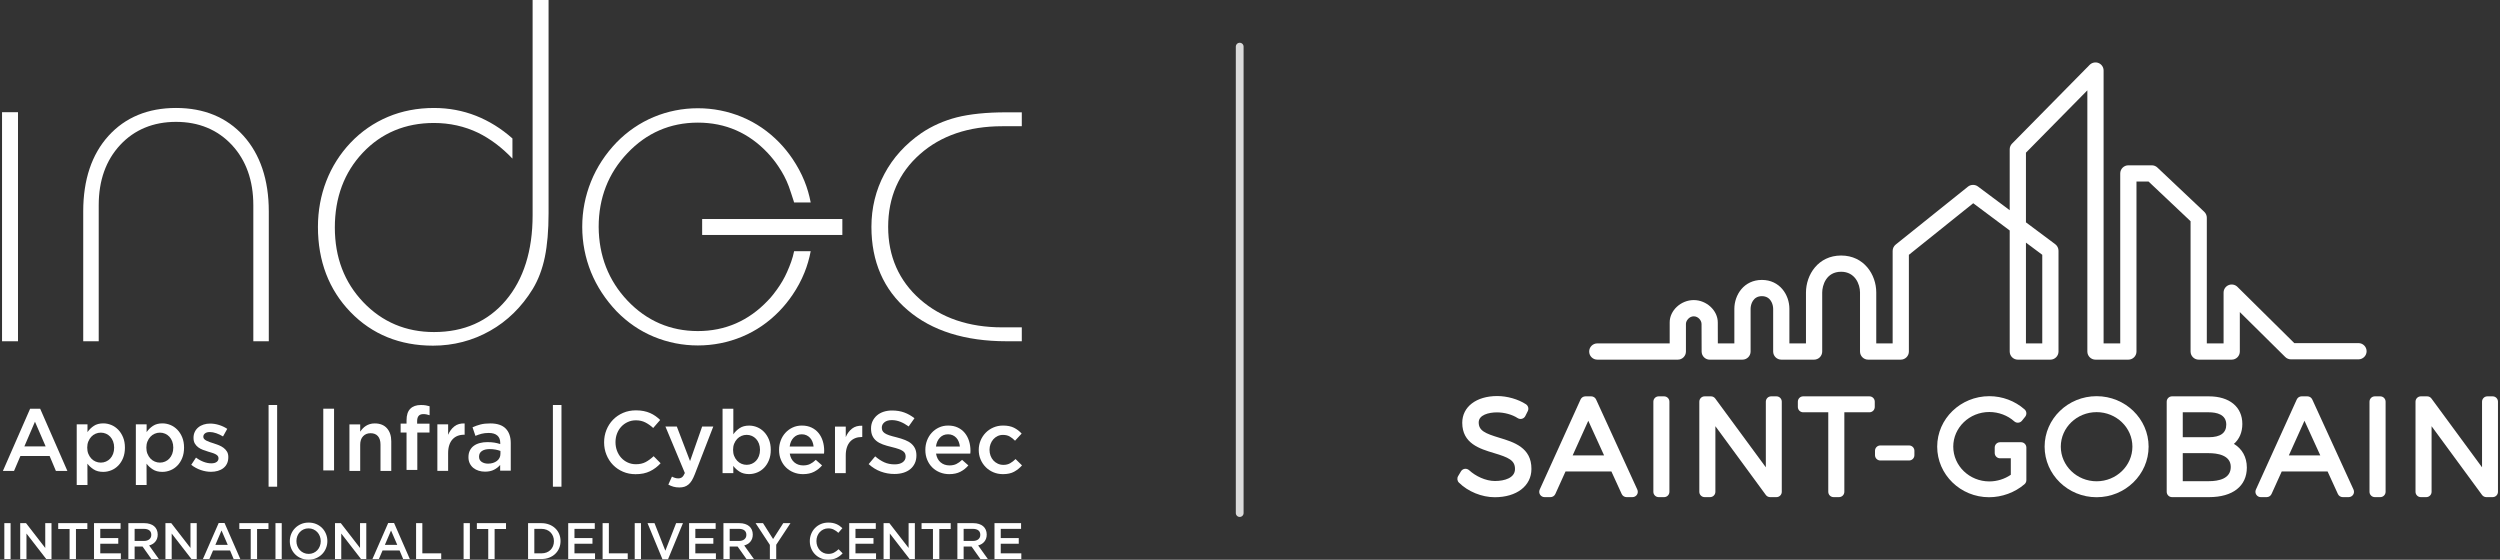 <svg width="201" height="45" viewBox="0 0 201 45" fill="none" xmlns="http://www.w3.org/2000/svg">
<rect x="0" y="0" width="201" height="45" fill="#333333" stroke="none"/>
<g clip-path="url(#clip0_403_27916)">
<path fill-rule="evenodd" clip-rule="evenodd" d="M80.932 27.437C77.598 27.437 74.918 26.596 72.981 24.937C71.044 23.291 70.062 21.03 70.062 18.241C70.062 16.708 70.415 15.276 71.107 13.982C71.799 12.675 72.805 11.582 74.075 10.702C74.931 10.125 75.9 9.697 76.931 9.433C77.975 9.17 79.309 9.031 80.906 9.031H82.152V10.149H80.579C77.874 10.149 75.648 10.903 73.962 12.398C72.264 13.893 71.408 15.866 71.408 18.241C71.408 20.615 72.276 22.575 73.975 24.07C75.673 25.565 77.9 26.319 80.579 26.319H82.152V27.437H80.932V27.437Z" fill="white"/>
<path d="M67.725 17.609H56.453V18.891H67.725V17.609Z" fill="white"/>
<path fill-rule="evenodd" clip-rule="evenodd" d="M63.846 16.279H65.18C65.067 15.688 64.903 15.111 64.677 14.558C64.425 13.929 64.098 13.339 63.721 12.774C63.406 12.309 63.054 11.869 62.651 11.454C61.783 10.563 60.777 9.872 59.657 9.407C58.538 8.942 57.342 8.703 56.109 8.703C54.877 8.703 53.682 8.942 52.562 9.407C51.455 9.872 50.436 10.562 49.568 11.454C48.675 12.384 47.983 13.44 47.517 14.595C47.051 15.751 46.812 16.97 46.812 18.226V18.251C46.812 19.508 47.052 20.727 47.517 21.882C47.983 23.026 48.674 24.081 49.568 25.023C50.435 25.915 51.442 26.606 52.562 27.071C53.681 27.536 54.877 27.774 56.109 27.774C57.342 27.774 58.537 27.536 59.657 27.071C60.777 26.606 61.783 25.915 62.651 25.023C63.054 24.609 63.406 24.169 63.721 23.704C64.098 23.151 64.425 22.548 64.677 21.92C64.903 21.367 65.067 20.789 65.18 20.199H63.846C63.733 20.777 63.519 21.329 63.28 21.869C63.066 22.36 62.789 22.825 62.475 23.264C62.374 23.402 62.274 23.528 62.173 23.666C62.035 23.842 61.897 24.006 61.733 24.169C60.198 25.789 58.311 26.618 56.109 26.618C53.908 26.618 51.996 25.802 50.448 24.169C48.926 22.561 48.146 20.563 48.133 18.239C48.133 15.915 48.913 13.917 50.448 12.309C51.983 10.688 53.883 9.859 56.109 9.859C58.336 9.859 60.211 10.688 61.733 12.309C62.035 12.635 62.312 12.974 62.563 13.351C62.915 13.867 63.205 14.407 63.419 14.985C63.557 15.362 63.67 15.739 63.796 16.116C63.809 16.178 63.834 16.228 63.846 16.279" fill="white"/>
<path fill-rule="evenodd" clip-rule="evenodd" d="M34.809 27.791C32.155 27.791 29.915 26.886 28.179 25.089C26.443 23.293 25.562 20.993 25.562 18.242C25.562 16.948 25.789 15.717 26.229 14.573C26.669 13.43 27.323 12.387 28.179 11.482C29.035 10.578 30.053 9.875 31.186 9.397C32.318 8.919 33.563 8.681 34.897 8.681C36.08 8.681 37.212 8.894 38.268 9.309C39.312 9.723 40.294 10.327 41.2 11.131V12.752C40.344 11.847 39.413 11.156 38.445 10.678C37.35 10.151 36.155 9.887 34.885 9.887C32.595 9.887 30.67 10.691 29.173 12.274C27.676 13.857 26.921 15.88 26.921 18.292C26.921 20.704 27.688 22.701 29.21 24.297C30.733 25.893 32.645 26.697 34.897 26.697C37.3 26.697 39.237 25.842 40.671 24.147C42.093 22.463 42.822 20.164 42.822 17.312V0H44.105V17.149C44.105 18.519 44.005 19.7 43.803 20.68C43.602 21.647 43.275 22.502 42.835 23.23C41.942 24.688 40.784 25.818 39.401 26.597C38.004 27.389 36.457 27.791 34.809 27.791Z" fill="white"/>
<path fill-rule="evenodd" clip-rule="evenodd" d="M20.367 27.437V16.494C20.367 14.522 19.788 12.889 18.643 11.657C17.498 10.426 15.976 9.798 14.152 9.798C12.328 9.798 10.805 10.426 9.661 11.657C8.516 12.889 7.937 14.509 7.937 16.494V27.437H6.691V16.997C6.691 14.459 7.371 12.411 8.729 10.916C10.076 9.434 11.899 8.68 14.151 8.68C16.403 8.68 18.227 9.434 19.573 10.916C20.92 12.411 21.611 14.459 21.611 16.997V27.437H20.366H20.367Z" fill="white"/>
<path d="M1.447 9.02H0.164V27.438H1.447V9.02Z" fill="white"/>
<path d="M21.594 39.131V32.562H22.282V39.131H21.594Z" fill="white"/>
<path d="M44.453 39.131V32.562H45.142V39.131H44.453Z" fill="white"/>
<path d="M52.712 37.611C52.573 37.717 52.422 37.809 52.261 37.887C52.1 37.965 51.924 38.024 51.733 38.065C51.541 38.105 51.329 38.125 51.097 38.125C50.733 38.125 50.397 38.059 50.089 37.926C49.781 37.794 49.515 37.613 49.291 37.384C49.066 37.155 48.89 36.884 48.762 36.572C48.634 36.26 48.57 35.925 48.57 35.566C48.57 35.206 48.633 34.878 48.758 34.566C48.884 34.254 49.06 33.981 49.287 33.747C49.515 33.513 49.784 33.329 50.097 33.194C50.409 33.059 50.754 32.992 51.133 32.992C51.36 32.992 51.567 33.011 51.754 33.049C51.941 33.087 52.113 33.14 52.269 33.209C52.425 33.277 52.569 33.359 52.702 33.453C52.834 33.547 52.96 33.652 53.078 33.765L52.517 34.41C52.319 34.226 52.108 34.077 51.886 33.964C51.663 33.85 51.41 33.793 51.126 33.793C50.89 33.793 50.671 33.839 50.47 33.932C50.268 34.024 50.094 34.149 49.948 34.308C49.801 34.466 49.688 34.651 49.607 34.864C49.527 35.077 49.486 35.306 49.486 35.552C49.486 35.798 49.527 36.028 49.607 36.243C49.688 36.458 49.801 36.646 49.948 36.807C50.094 36.967 50.268 37.094 50.47 37.186C50.671 37.278 50.89 37.324 51.126 37.324C51.429 37.324 51.689 37.266 51.907 37.151C52.125 37.035 52.34 36.878 52.553 36.679L53.114 37.246C52.986 37.383 52.853 37.505 52.713 37.611L52.712 37.611Z" fill="white"/>
<path d="M55.857 38.143C55.781 38.336 55.703 38.499 55.623 38.632C55.542 38.764 55.452 38.871 55.353 38.954C55.254 39.037 55.145 39.097 55.026 39.135C54.908 39.173 54.773 39.192 54.621 39.192C54.441 39.192 54.282 39.172 54.142 39.131C54.003 39.091 53.867 39.035 53.734 38.963L54.025 38.32C54.106 38.363 54.187 38.397 54.27 38.422C54.353 38.448 54.439 38.462 54.529 38.462C54.652 38.462 54.754 38.431 54.834 38.37C54.915 38.308 54.99 38.195 55.062 38.03L53.5 34.293H54.416L55.48 37.072L56.453 34.293H57.348L55.857 38.143Z" fill="white"/>
<path d="M61.824 36.996C61.727 37.237 61.597 37.442 61.434 37.61C61.271 37.778 61.084 37.904 60.873 37.989C60.662 38.074 60.446 38.117 60.223 38.117C59.916 38.117 59.66 38.05 59.456 37.918C59.253 37.786 59.085 37.632 58.953 37.457L58.96 38.039H58.094V32.863H58.96V34.919C59.096 34.721 59.267 34.554 59.47 34.42C59.673 34.285 59.925 34.218 60.227 34.218C60.449 34.218 60.664 34.26 60.872 34.345C61.079 34.43 61.265 34.557 61.428 34.724C61.59 34.892 61.722 35.097 61.821 35.338C61.92 35.579 61.97 35.855 61.97 36.167C61.97 36.479 61.921 36.756 61.824 36.996ZM61.019 35.667C60.962 35.518 60.885 35.392 60.788 35.288C60.691 35.184 60.577 35.104 60.447 35.047C60.317 34.99 60.178 34.962 60.032 34.962C59.885 34.962 59.745 34.99 59.613 35.047C59.48 35.104 59.364 35.185 59.265 35.292C59.166 35.398 59.087 35.524 59.027 35.671C58.968 35.817 58.939 35.983 58.939 36.167C58.939 36.351 58.968 36.517 59.027 36.663C59.087 36.81 59.166 36.936 59.265 37.042C59.365 37.149 59.481 37.23 59.613 37.287C59.745 37.344 59.885 37.372 60.032 37.372C60.178 37.372 60.317 37.344 60.447 37.287C60.578 37.23 60.691 37.15 60.788 37.046C60.885 36.942 60.962 36.816 61.019 36.667C61.075 36.518 61.104 36.351 61.104 36.167C61.104 35.983 61.075 35.816 61.019 35.667Z" fill="white"/>
<path d="M63.865 37.175C64.059 37.338 64.296 37.419 64.575 37.419C64.788 37.419 64.973 37.382 65.129 37.306C65.285 37.23 65.439 37.119 65.59 36.973L66.094 37.419C65.914 37.632 65.7 37.802 65.452 37.93C65.204 38.057 64.906 38.121 64.561 38.121C64.291 38.121 64.039 38.074 63.805 37.979C63.57 37.885 63.367 37.752 63.194 37.582C63.021 37.412 62.885 37.208 62.786 36.969C62.686 36.731 62.637 36.465 62.637 36.172C62.637 35.903 62.681 35.65 62.772 35.413C62.861 35.177 62.988 34.97 63.151 34.793C63.314 34.615 63.507 34.475 63.73 34.371C63.952 34.267 64.198 34.215 64.468 34.215C64.766 34.215 65.028 34.269 65.252 34.378C65.477 34.486 65.664 34.633 65.813 34.817C65.963 35.002 66.075 35.217 66.151 35.462C66.226 35.708 66.264 35.966 66.264 36.235C66.264 36.273 66.263 36.311 66.26 36.349C66.258 36.386 66.254 36.427 66.25 36.469H63.496C63.548 36.777 63.671 37.011 63.865 37.175H63.865ZM65.413 35.902C65.399 35.765 65.368 35.636 65.321 35.516C65.273 35.395 65.209 35.291 65.129 35.204C65.049 35.117 64.953 35.047 64.841 34.995C64.73 34.943 64.603 34.917 64.462 34.917C64.197 34.917 63.978 35.008 63.805 35.19C63.632 35.371 63.527 35.609 63.489 35.902H65.413H65.413Z" fill="white"/>
<path d="M67.999 38.042H67.133V34.299H67.999V35.143C68.117 34.859 68.285 34.632 68.502 34.462C68.72 34.292 68.995 34.214 69.326 34.228V35.136H69.276C69.087 35.136 68.914 35.166 68.758 35.228C68.602 35.29 68.467 35.382 68.353 35.505C68.24 35.628 68.152 35.782 68.091 35.969C68.029 36.156 67.998 36.372 67.998 36.618V38.043L67.999 38.042Z" fill="white"/>
<path d="M70.947 34.627C70.98 34.698 71.041 34.764 71.129 34.826C71.216 34.887 71.337 34.944 71.492 34.996C71.646 35.048 71.842 35.102 72.079 35.159C72.34 35.225 72.571 35.298 72.773 35.379C72.975 35.459 73.141 35.557 73.275 35.673C73.407 35.789 73.508 35.924 73.577 36.078C73.646 36.231 73.68 36.412 73.68 36.62C73.68 36.856 73.637 37.066 73.55 37.25C73.463 37.435 73.342 37.591 73.188 37.718C73.032 37.846 72.846 37.943 72.629 38.009C72.412 38.075 72.173 38.108 71.913 38.108C71.53 38.108 71.163 38.043 70.813 37.913C70.462 37.783 70.138 37.584 69.84 37.314L70.365 36.69C70.606 36.898 70.85 37.058 71.096 37.169C71.342 37.28 71.621 37.335 71.934 37.335C72.203 37.335 72.417 37.279 72.576 37.165C72.735 37.052 72.814 36.898 72.814 36.704C72.814 36.614 72.798 36.534 72.767 36.463C72.737 36.393 72.68 36.327 72.597 36.268C72.513 36.209 72.4 36.154 72.255 36.102C72.11 36.05 71.922 35.995 71.689 35.939C71.423 35.877 71.187 35.809 70.981 35.733C70.775 35.658 70.601 35.563 70.462 35.45C70.322 35.336 70.215 35.199 70.141 35.038C70.067 34.878 70.031 34.682 70.031 34.45C70.031 34.233 70.073 34.035 70.157 33.858C70.242 33.681 70.358 33.528 70.506 33.401C70.654 33.273 70.832 33.175 71.039 33.106C71.247 33.038 71.474 33.004 71.72 33.004C72.085 33.004 72.412 33.057 72.703 33.164C72.994 33.27 73.268 33.425 73.523 33.628L73.055 34.287C72.828 34.122 72.603 33.995 72.38 33.908C72.158 33.821 71.933 33.777 71.706 33.777C71.45 33.777 71.251 33.835 71.11 33.95C70.968 34.066 70.897 34.207 70.897 34.372C70.897 34.471 70.913 34.556 70.947 34.627L70.947 34.627Z" fill="white"/>
<path d="M75.627 37.175C75.821 37.338 76.058 37.419 76.337 37.419C76.55 37.419 76.734 37.382 76.89 37.306C77.047 37.23 77.2 37.119 77.352 36.973L77.856 37.419C77.676 37.632 77.462 37.802 77.213 37.93C76.965 38.057 76.668 38.121 76.323 38.121C76.053 38.121 75.801 38.074 75.566 37.979C75.332 37.885 75.129 37.752 74.956 37.582C74.783 37.412 74.647 37.208 74.548 36.969C74.448 36.731 74.398 36.465 74.398 36.172C74.398 35.903 74.443 35.65 74.533 35.413C74.623 35.177 74.75 34.97 74.913 34.793C75.076 34.615 75.269 34.475 75.492 34.371C75.714 34.267 75.96 34.215 76.23 34.215C76.528 34.215 76.789 34.269 77.014 34.378C77.239 34.486 77.426 34.633 77.575 34.817C77.724 35.002 77.837 35.217 77.912 35.462C77.988 35.708 78.026 35.966 78.026 36.235C78.026 36.273 78.025 36.311 78.022 36.349C78.02 36.386 78.016 36.427 78.011 36.469H75.257C75.309 36.777 75.432 37.011 75.626 37.175H75.627ZM77.175 35.902C77.161 35.765 77.13 35.636 77.082 35.516C77.035 35.395 76.971 35.291 76.891 35.204C76.81 35.117 76.715 35.047 76.603 34.995C76.492 34.943 76.365 34.917 76.224 34.917C75.958 34.917 75.739 35.008 75.567 35.19C75.394 35.371 75.289 35.609 75.251 35.902H77.174H77.175Z" fill="white"/>
<path d="M81.538 37.926C81.301 38.056 81.001 38.121 80.636 38.121C80.357 38.121 80.099 38.07 79.863 37.969C79.626 37.867 79.42 37.728 79.246 37.551C79.072 37.373 78.936 37.168 78.838 36.934C78.74 36.7 78.691 36.448 78.691 36.179C78.691 35.909 78.74 35.657 78.838 35.42C78.936 35.184 79.072 34.976 79.246 34.796C79.42 34.617 79.627 34.475 79.866 34.371C80.105 34.267 80.364 34.215 80.643 34.215C80.999 34.215 81.293 34.274 81.527 34.392C81.762 34.51 81.966 34.666 82.141 34.86L81.609 35.434C81.476 35.297 81.335 35.185 81.186 35.097C81.037 35.01 80.854 34.966 80.636 34.966C80.48 34.966 80.336 34.998 80.203 35.062C80.07 35.125 79.957 35.212 79.862 35.321C79.768 35.429 79.693 35.556 79.639 35.7C79.584 35.844 79.557 35.999 79.557 36.164C79.557 36.329 79.584 36.493 79.639 36.639C79.693 36.785 79.77 36.913 79.869 37.022C79.969 37.13 80.087 37.217 80.224 37.28C80.362 37.344 80.513 37.376 80.679 37.376C80.882 37.376 81.061 37.332 81.215 37.245C81.368 37.157 81.514 37.045 81.651 36.908L82.169 37.418C81.985 37.626 81.774 37.795 81.538 37.925L81.538 37.926Z" fill="white"/>
<path d="M26.858 32.859V37.822H25.992V32.859H26.858Z" fill="white"/>
<path d="M28.96 37.864H28.094V34.121H28.96V34.708C29.021 34.617 29.088 34.533 29.161 34.454C29.235 34.375 29.32 34.305 29.416 34.243C29.513 34.181 29.619 34.132 29.735 34.097C29.85 34.061 29.981 34.043 30.128 34.043C30.552 34.043 30.88 34.173 31.111 34.433C31.342 34.693 31.458 35.043 31.458 35.482V37.864H30.592V35.742C30.592 35.45 30.523 35.225 30.385 35.067C30.246 34.909 30.05 34.83 29.797 34.83C29.544 34.83 29.347 34.911 29.192 35.074C29.037 35.237 28.96 35.465 28.96 35.757V37.865V37.864Z" fill="white"/>
<path d="M34.532 34.065V34.774H33.552V37.78H32.686V34.774H32.211V34.058H32.686V33.789C32.686 33.373 32.787 33.064 32.987 32.864C33.187 32.663 33.473 32.562 33.843 32.562C33.995 32.562 34.125 32.572 34.234 32.591C34.343 32.61 34.444 32.633 34.539 32.662V33.385C34.454 33.357 34.372 33.334 34.294 33.318C34.216 33.301 34.13 33.293 34.035 33.293C33.703 33.293 33.538 33.482 33.538 33.86V34.065H34.532H34.532Z" fill="white"/>
<path d="M36.03 37.859H35.164V34.115H36.03V34.959C36.148 34.675 36.316 34.449 36.534 34.279C36.752 34.108 37.026 34.03 37.357 34.045V34.952H37.308C37.118 34.952 36.946 34.983 36.789 35.044C36.633 35.106 36.498 35.198 36.385 35.321C36.271 35.444 36.183 35.599 36.122 35.785C36.06 35.972 36.029 36.188 36.029 36.434V37.859L36.03 37.859Z" fill="white"/>
<path d="M40.213 37.843V37.383C40.085 37.534 39.922 37.662 39.723 37.765C39.524 37.869 39.283 37.921 38.999 37.921C38.819 37.921 38.649 37.897 38.488 37.847C38.327 37.797 38.186 37.724 38.065 37.627C37.944 37.531 37.847 37.41 37.774 37.266C37.701 37.122 37.664 36.955 37.664 36.766V36.752C37.664 36.548 37.702 36.371 37.778 36.22C37.853 36.069 37.958 35.943 38.093 35.844C38.228 35.745 38.389 35.67 38.576 35.621C38.763 35.571 38.965 35.546 39.183 35.546C39.401 35.546 39.603 35.561 39.762 35.589C39.921 35.617 40.073 35.655 40.22 35.702V35.61C40.22 35.35 40.141 35.151 39.982 35.014C39.823 34.877 39.595 34.809 39.297 34.809C39.084 34.809 38.894 34.83 38.729 34.872C38.563 34.915 38.395 34.972 38.225 35.043L37.991 34.355C38.199 34.261 38.412 34.185 38.63 34.128C38.848 34.071 39.11 34.043 39.418 34.043C39.976 34.043 40.39 34.181 40.66 34.458C40.929 34.734 41.065 35.123 41.065 35.624V37.843H40.213ZM40.234 36.255C40.125 36.213 39.996 36.178 39.847 36.149C39.698 36.121 39.541 36.106 39.375 36.106C39.106 36.106 38.895 36.159 38.744 36.263C38.592 36.366 38.516 36.515 38.516 36.709V36.723C38.516 36.903 38.586 37.04 38.726 37.135C38.866 37.229 39.037 37.277 39.24 37.277C39.382 37.277 39.514 37.258 39.635 37.22C39.755 37.182 39.861 37.129 39.951 37.06C40.041 36.992 40.111 36.909 40.16 36.812C40.21 36.715 40.235 36.608 40.235 36.489V36.255H40.234Z" fill="white"/>
<path d="M5.416 37.861H4.493L3.99 36.663H1.64L1.129 37.861H0.234L2.421 32.863H3.23L5.417 37.861H5.416ZM2.811 33.905L1.959 35.891H3.67L2.811 33.905Z" fill="white"/>
<path d="M9.899 36.819C9.802 37.06 9.671 37.264 9.508 37.432C9.345 37.6 9.158 37.726 8.947 37.811C8.736 37.896 8.52 37.939 8.298 37.939C7.99 37.939 7.734 37.873 7.531 37.74C7.327 37.608 7.159 37.454 7.027 37.279L7.034 38.995H6.168V34.117H7.034V34.741C7.171 34.542 7.341 34.376 7.544 34.241C7.747 34.106 8 34.039 8.302 34.039C8.524 34.039 8.738 34.082 8.946 34.167C9.154 34.252 9.339 34.379 9.502 34.546C9.665 34.714 9.796 34.918 9.895 35.159C9.994 35.4 10.044 35.677 10.044 35.989C10.044 36.3 9.996 36.577 9.899 36.818V36.819ZM9.093 35.489C9.036 35.34 8.959 35.214 8.862 35.11C8.765 35.006 8.651 34.926 8.521 34.869C8.391 34.813 8.253 34.784 8.106 34.784C7.959 34.784 7.82 34.813 7.687 34.869C7.555 34.926 7.439 35.008 7.34 35.114C7.24 35.22 7.161 35.347 7.102 35.493C7.042 35.64 7.013 35.805 7.013 35.989C7.013 36.174 7.042 36.339 7.102 36.486C7.161 36.632 7.24 36.758 7.34 36.865C7.439 36.971 7.555 37.053 7.687 37.109C7.82 37.166 7.959 37.194 8.106 37.194C8.253 37.194 8.391 37.166 8.521 37.109C8.652 37.053 8.765 36.972 8.862 36.868C8.959 36.765 9.036 36.638 9.093 36.489C9.149 36.34 9.178 36.174 9.178 35.989C9.178 35.805 9.149 35.638 9.093 35.489Z" fill="white"/>
<path d="M14.652 36.819C14.556 37.06 14.425 37.264 14.262 37.432C14.099 37.6 13.912 37.726 13.701 37.811C13.49 37.896 13.274 37.939 13.051 37.939C12.744 37.939 12.488 37.873 12.285 37.74C12.081 37.608 11.913 37.454 11.781 37.279L11.788 38.995H10.922V34.117H11.788V34.741C11.925 34.542 12.095 34.376 12.298 34.241C12.501 34.106 12.754 34.039 13.056 34.039C13.277 34.039 13.492 34.082 13.7 34.167C13.908 34.252 14.093 34.379 14.256 34.546C14.419 34.714 14.55 34.918 14.649 35.159C14.748 35.4 14.798 35.677 14.798 35.989C14.798 36.3 14.749 36.577 14.652 36.818V36.819ZM13.847 35.489C13.79 35.34 13.713 35.214 13.616 35.11C13.519 35.006 13.405 34.926 13.275 34.869C13.145 34.813 13.007 34.784 12.86 34.784C12.713 34.784 12.573 34.813 12.441 34.869C12.308 34.926 12.193 35.008 12.094 35.114C11.994 35.22 11.915 35.347 11.856 35.493C11.796 35.64 11.767 35.805 11.767 35.989C11.767 36.174 11.796 36.339 11.856 36.486C11.915 36.632 11.994 36.758 12.094 36.865C12.193 36.971 12.309 37.053 12.441 37.109C12.573 37.166 12.713 37.194 12.86 37.194C13.007 37.194 13.145 37.166 13.275 37.109C13.406 37.053 13.519 36.972 13.616 36.868C13.713 36.765 13.79 36.638 13.847 36.489C13.903 36.34 13.932 36.174 13.932 35.989C13.932 35.805 13.903 35.638 13.847 35.489Z" fill="white"/>
<path d="M18.25 37.273C18.179 37.42 18.081 37.542 17.955 37.639C17.83 37.736 17.682 37.809 17.512 37.859C17.341 37.908 17.159 37.933 16.965 37.933C16.695 37.933 16.422 37.886 16.145 37.791C15.868 37.697 15.611 37.557 15.375 37.373L15.758 36.791C15.962 36.943 16.169 37.057 16.379 37.135C16.59 37.213 16.792 37.252 16.986 37.252C17.18 37.252 17.314 37.216 17.416 37.142C17.518 37.069 17.568 36.971 17.568 36.848V36.834C17.568 36.763 17.546 36.701 17.501 36.649C17.456 36.597 17.394 36.551 17.316 36.511C17.238 36.471 17.148 36.435 17.047 36.405C16.945 36.374 16.84 36.342 16.731 36.309C16.593 36.266 16.455 36.219 16.315 36.167C16.175 36.115 16.05 36.048 15.939 35.966C15.828 35.883 15.737 35.781 15.665 35.661C15.594 35.54 15.559 35.39 15.559 35.21V35.196C15.559 35.021 15.593 34.863 15.662 34.721C15.73 34.579 15.825 34.459 15.946 34.36C16.067 34.26 16.208 34.185 16.372 34.133C16.535 34.081 16.709 34.055 16.893 34.055C17.13 34.055 17.369 34.092 17.611 34.168C17.852 34.243 18.072 34.348 18.271 34.48L17.93 35.09C17.75 34.981 17.568 34.895 17.383 34.831C17.199 34.768 17.028 34.736 16.872 34.736C16.706 34.736 16.577 34.771 16.485 34.842C16.393 34.913 16.347 35.003 16.347 35.111V35.126C16.347 35.191 16.371 35.249 16.418 35.299C16.465 35.349 16.528 35.393 16.606 35.434C16.684 35.474 16.774 35.512 16.876 35.547C16.978 35.582 17.083 35.617 17.192 35.65C17.329 35.692 17.466 35.742 17.604 35.798C17.741 35.855 17.865 35.925 17.976 36.008C18.087 36.091 18.178 36.191 18.25 36.309C18.321 36.427 18.356 36.571 18.356 36.742V36.756C18.356 36.954 18.321 37.127 18.25 37.273L18.25 37.273Z" fill="white"/>
<path d="M0.851 42.062V44.946H0.348V42.062H0.851H0.851Z" fill="white"/>
<path d="M3.638 42.062H4.141V44.946H3.717L2.128 42.895V44.946H1.625V42.062H2.094L3.638 44.056V42.062H3.638Z" fill="white"/>
<path d="M6.107 44.946H5.595V42.532H4.68V42.062H7.023V42.532H6.107V44.946Z" fill="white"/>
<path d="M9.695 42.52H8.062V43.261H9.509V43.718H8.062V44.489H9.716V44.946H7.559V42.062H9.695V42.52H9.695Z" fill="white"/>
<path d="M12.172 44.946L11.461 43.941H10.824V44.946H10.32V42.062H11.607C11.772 42.062 11.921 42.084 12.055 42.127C12.188 42.169 12.301 42.23 12.393 42.308C12.485 42.386 12.556 42.482 12.605 42.596C12.655 42.711 12.68 42.837 12.68 42.977C12.68 43.098 12.662 43.206 12.628 43.301C12.594 43.395 12.546 43.479 12.486 43.552C12.426 43.624 12.353 43.687 12.27 43.737C12.186 43.788 12.093 43.827 11.991 43.855L12.771 44.947H12.173L12.172 44.946ZM12.007 42.642C11.902 42.561 11.755 42.52 11.564 42.52H10.824V43.492H11.568C11.75 43.492 11.895 43.449 12.003 43.36C12.11 43.272 12.164 43.153 12.164 43.004C12.164 42.844 12.112 42.724 12.007 42.642V42.642Z" fill="white"/>
<path d="M15.314 42.062H15.817V44.946H15.393L13.804 42.895V44.946H13.301V42.062H13.77L15.314 44.056V42.062H15.314Z" fill="white"/>
<path d="M19.324 44.951H18.788L18.495 44.255H17.13L16.832 44.951H16.312L17.583 42.047H18.053L19.323 44.951H19.324ZM17.81 42.653L17.316 43.806H18.31L17.811 42.653H17.81Z" fill="white"/>
<path d="M20.669 44.946H20.158V42.532H19.242V42.062H21.585V42.532H20.669V44.946Z" fill="white"/>
<path d="M22.651 42.062V44.946H22.148V42.062H22.651Z" fill="white"/>
<path d="M26.208 44.079C26.134 44.261 26.029 44.419 25.895 44.555C25.76 44.691 25.601 44.799 25.416 44.878C25.232 44.958 25.029 44.998 24.806 44.998C24.583 44.998 24.38 44.959 24.196 44.88C24.012 44.802 23.854 44.696 23.722 44.561C23.59 44.426 23.486 44.268 23.412 44.087C23.338 43.906 23.301 43.714 23.301 43.511C23.301 43.308 23.338 43.115 23.412 42.934C23.486 42.753 23.591 42.594 23.726 42.459C23.86 42.323 24.02 42.215 24.204 42.135C24.388 42.055 24.592 42.016 24.814 42.016C25.037 42.016 25.241 42.055 25.425 42.133C25.609 42.211 25.767 42.318 25.899 42.452C26.031 42.587 26.134 42.745 26.208 42.926C26.283 43.107 26.32 43.299 26.32 43.502C26.32 43.706 26.283 43.898 26.208 44.079ZM25.715 43.113C25.668 42.988 25.6 42.879 25.513 42.786C25.427 42.692 25.323 42.618 25.202 42.563C25.081 42.508 24.949 42.481 24.806 42.481C24.663 42.481 24.532 42.507 24.412 42.561C24.292 42.615 24.19 42.688 24.105 42.779C24.02 42.871 23.953 42.98 23.904 43.105C23.856 43.23 23.832 43.362 23.832 43.502C23.832 43.643 23.856 43.775 23.904 43.9C23.953 44.025 24.02 44.135 24.107 44.228C24.193 44.321 24.297 44.395 24.418 44.45C24.539 44.505 24.671 44.533 24.814 44.533C24.957 44.533 25.088 44.506 25.208 44.452C25.328 44.398 25.43 44.326 25.515 44.234C25.601 44.142 25.668 44.034 25.715 43.908C25.764 43.784 25.788 43.651 25.788 43.511C25.788 43.371 25.764 43.239 25.715 43.114V43.113Z" fill="white"/>
<path d="M28.947 42.062H29.45V44.946H29.026L27.437 42.895V44.946H26.934V42.062H27.403L28.946 44.056V42.062H28.947Z" fill="white"/>
<path d="M32.953 44.951H32.417L32.124 44.255H30.758L30.461 44.951H29.941L31.212 42.047H31.682L32.952 44.951H32.953ZM31.439 42.653L30.945 43.806H31.939L31.44 42.653H31.439Z" fill="white"/>
<path d="M33.453 42.062H33.956V44.489H35.474V44.946H33.453V42.062Z" fill="white"/>
<path d="M37.776 42.062V44.946H37.273V42.062H37.776Z" fill="white"/>
<path d="M39.767 44.946H39.255V42.532H38.34V42.062H40.683V42.532H39.767V44.946Z" fill="white"/>
<path d="M44.957 44.071C44.883 44.248 44.777 44.401 44.641 44.53C44.505 44.659 44.343 44.761 44.155 44.835C43.967 44.909 43.759 44.946 43.534 44.946H42.457V42.062H43.534C43.759 42.062 43.966 42.099 44.155 42.172C44.343 42.244 44.505 42.345 44.641 42.475C44.777 42.604 44.883 42.756 44.957 42.932C45.031 43.107 45.068 43.297 45.068 43.5C45.068 43.703 45.031 43.893 44.957 44.071ZM44.464 43.114C44.416 42.994 44.348 42.889 44.261 42.801C44.174 42.713 44.069 42.644 43.945 42.594C43.821 42.545 43.682 42.52 43.531 42.52H42.96V44.489H43.531C43.683 44.489 43.821 44.465 43.945 44.417C44.069 44.368 44.174 44.301 44.261 44.214C44.348 44.127 44.416 44.023 44.464 43.904C44.512 43.784 44.536 43.652 44.536 43.509C44.536 43.366 44.512 43.234 44.464 43.114V43.114Z" fill="white"/>
<path d="M47.82 42.52H46.187V43.261H47.634V43.718H46.187V44.489H47.841V44.946H45.684V42.062H47.82V42.52Z" fill="white"/>
<path d="M48.45 42.062H48.953V44.489H50.47V44.946H48.449V42.062H48.45Z" fill="white"/>
<path d="M51.535 42.062V44.946H51.031V42.062H51.535Z" fill="white"/>
<path d="M54.36 42.062H54.909L53.708 44.967H53.263L52.062 42.062H52.623L53.494 44.279L54.36 42.062Z" fill="white"/>
<path d="M57.539 42.52H55.905V43.261H57.353V43.718H55.905V44.489H57.559V44.946H55.402V42.062H57.539V42.52Z" fill="white"/>
<path d="M60.016 44.946L59.304 43.941H58.667V44.946H58.164V42.062H59.451C59.615 42.062 59.765 42.084 59.898 42.127C60.031 42.169 60.144 42.23 60.236 42.308C60.328 42.386 60.399 42.482 60.449 42.596C60.498 42.711 60.523 42.837 60.523 42.977C60.523 43.098 60.506 43.206 60.472 43.301C60.437 43.395 60.39 43.479 60.33 43.552C60.269 43.624 60.197 43.687 60.113 43.737C60.029 43.788 59.937 43.827 59.835 43.855L60.615 44.947H60.017L60.016 44.946ZM59.85 42.642C59.745 42.561 59.598 42.52 59.408 42.52H58.667V43.492H59.412C59.594 43.492 59.738 43.449 59.846 43.36C59.954 43.272 60.008 43.153 60.008 43.004C60.008 42.844 59.955 42.724 59.85 42.642V42.642Z" fill="white"/>
<path d="M62.408 44.946H61.897V43.809L60.75 42.062H61.348L62.156 43.339L62.973 42.062H63.554L62.408 43.797V44.946H62.408Z" fill="white"/>
<path d="M67.516 44.699C67.435 44.761 67.347 44.815 67.254 44.86C67.16 44.905 67.058 44.939 66.947 44.963C66.835 44.986 66.712 44.998 66.578 44.998C66.366 44.998 66.171 44.959 65.992 44.882C65.813 44.806 65.659 44.7 65.528 44.567C65.397 44.434 65.295 44.277 65.221 44.096C65.146 43.915 65.109 43.719 65.109 43.511C65.109 43.302 65.146 43.111 65.219 42.93C65.291 42.749 65.394 42.59 65.526 42.454C65.658 42.319 65.815 42.211 65.996 42.133C66.178 42.055 66.378 42.016 66.598 42.016C66.73 42.016 66.851 42.027 66.959 42.048C67.068 42.071 67.167 42.101 67.258 42.141C67.349 42.181 67.433 42.228 67.51 42.283C67.587 42.338 67.66 42.398 67.728 42.465L67.403 42.839C67.287 42.732 67.165 42.646 67.035 42.58C66.906 42.514 66.759 42.481 66.594 42.481C66.457 42.481 66.329 42.508 66.213 42.562C66.096 42.615 65.995 42.688 65.909 42.78C65.824 42.872 65.758 42.98 65.711 43.103C65.665 43.227 65.641 43.36 65.641 43.503C65.641 43.646 65.665 43.78 65.711 43.905C65.758 44.029 65.824 44.139 65.909 44.232C65.995 44.326 66.096 44.399 66.213 44.453C66.329 44.506 66.457 44.533 66.594 44.533C66.77 44.533 66.921 44.499 67.048 44.432C67.174 44.365 67.299 44.274 67.423 44.158L67.749 44.488C67.674 44.568 67.597 44.638 67.516 44.7V44.699Z" fill="white"/>
<path d="M70.414 42.52H68.78V43.261H70.228V43.718H68.78V44.489H70.434V44.946H68.277V42.062H70.414V42.52Z" fill="white"/>
<path d="M73.052 42.062H73.555V44.946H73.131L71.542 42.895V44.946H71.039V42.062H71.508L73.052 44.056V42.062Z" fill="white"/>
<path d="M75.521 44.946H75.009V42.532H74.094V42.062H76.437V42.532H75.521V44.946Z" fill="white"/>
<path d="M78.824 44.946L78.113 43.941H77.476V44.946H76.973V42.062H78.259C78.424 42.062 78.573 42.084 78.707 42.127C78.84 42.169 78.953 42.23 79.045 42.308C79.137 42.386 79.208 42.482 79.257 42.596C79.307 42.711 79.332 42.837 79.332 42.977C79.332 43.098 79.315 43.206 79.281 43.301C79.246 43.395 79.199 43.479 79.138 43.552C79.078 43.624 79.006 43.687 78.922 43.737C78.838 43.788 78.745 43.827 78.644 43.855L79.423 44.947H78.825L78.824 44.946ZM78.659 42.642C78.554 42.561 78.406 42.52 78.216 42.52H77.476V43.492H78.22C78.402 43.492 78.547 43.449 78.655 43.36C78.762 43.272 78.816 43.153 78.816 43.004C78.816 42.844 78.764 42.724 78.659 42.642V42.642Z" fill="white"/>
<path d="M82.094 42.52H80.46V43.261H81.908V43.718H80.46V44.489H82.114V44.946H79.957V42.062H82.094V42.52Z" fill="white"/>
</g>
<path d="M99.672 3.75L99.672 41.25" stroke="#DADADA" stroke-width="0.625" stroke-linecap="round"/>
<g clip-path="url(#clip1_403_27916)">
<path d="M120.558 35.199C119.397 34.847 118.888 34.624 118.888 33.96C118.888 33.366 119.68 33.155 120.357 33.155C120.95 33.155 121.587 33.331 122.02 33.615C122.122 33.681 122.248 33.702 122.366 33.669C122.483 33.638 122.582 33.556 122.637 33.447L122.834 33.053C122.931 32.858 122.868 32.622 122.686 32.502C122.062 32.095 121.178 31.842 120.377 31.842C118.696 31.842 117.565 32.706 117.565 33.991C117.565 35.661 118.976 36.084 120.108 36.424C121.293 36.779 121.811 37.008 121.805 37.713C121.805 38.422 120.971 38.673 120.191 38.673C119.444 38.673 118.631 38.276 118.136 37.82C118.038 37.729 117.911 37.677 117.779 37.692C117.646 37.707 117.528 37.783 117.46 37.898L117.232 38.282C117.131 38.451 117.159 38.667 117.3 38.805C118.033 39.527 119.136 39.977 120.181 39.977C121.943 39.977 123.127 39.062 123.127 37.706C123.141 35.983 121.708 35.548 120.558 35.199Z" fill="white"/>
<path d="M128.324 32.116C128.254 31.964 128.102 31.866 127.934 31.866H127.468C127.3 31.866 127.147 31.964 127.078 32.117L123.792 39.363C123.732 39.496 123.743 39.65 123.822 39.772C123.901 39.896 124.036 39.969 124.182 39.969H124.658C124.827 39.969 124.98 39.87 125.049 39.717L125.868 37.906H129.556L130.385 39.719C130.455 39.871 130.607 39.969 130.774 39.969H131.251C131.398 39.969 131.533 39.894 131.612 39.772C131.691 39.65 131.701 39.495 131.64 39.362L128.324 32.116ZM126.442 36.613L127.698 33.829L128.968 36.613H126.442Z" fill="white"/>
<path d="M133.793 31.866H133.358C133.122 31.866 132.93 32.058 132.93 32.295V39.541C132.93 39.778 133.122 39.969 133.358 39.969H133.793C134.029 39.969 134.221 39.778 134.221 39.541V32.295C134.221 32.058 134.029 31.866 133.793 31.866Z" fill="white"/>
<path d="M142.827 31.866H142.402C142.164 31.866 141.973 32.058 141.973 32.295V37.572L137.906 32.041C137.825 31.93 137.697 31.866 137.561 31.866H137.053C136.816 31.866 136.625 32.058 136.625 32.295V39.541C136.625 39.778 136.816 39.969 137.053 39.969H137.488C137.725 39.969 137.917 39.778 137.917 39.541V34.266L141.973 39.795C142.053 39.904 142.182 39.969 142.319 39.969H142.827C143.063 39.969 143.255 39.778 143.255 39.541V32.295C143.255 32.058 143.063 31.866 142.827 31.866Z" fill="white"/>
<path d="M150.303 31.866H144.974C144.738 31.866 144.547 32.058 144.547 32.295V32.72C144.547 32.956 144.738 33.148 144.974 33.148H146.993V39.541C146.993 39.778 147.185 39.969 147.422 39.969H147.856C148.093 39.969 148.285 39.778 148.285 39.541V33.148H150.303C150.54 33.148 150.731 32.956 150.731 32.72V32.295C150.731 32.058 150.54 31.866 150.303 31.866Z" fill="white"/>
<path d="M153.49 35.814H151.178C150.942 35.814 150.75 36.006 150.75 36.243V36.595C150.75 36.832 150.942 37.023 151.178 37.023H153.49C153.727 37.023 153.918 36.832 153.918 36.595V36.243C153.918 36.006 153.727 35.814 153.49 35.814Z" fill="white"/>
<path d="M162.491 35.554H162.097C162.095 35.554 162.092 35.555 162.09 35.555H160.804C160.567 35.555 160.375 35.747 160.375 35.983V36.419C160.375 36.655 160.567 36.847 160.804 36.847H161.669V38.172C161.165 38.517 160.558 38.706 159.941 38.706C158.343 38.706 157.042 37.452 157.042 35.911C157.042 34.375 158.343 33.125 159.941 33.125C160.684 33.125 161.414 33.399 161.946 33.876C162.034 33.954 162.15 33.994 162.267 33.984C162.384 33.975 162.492 33.918 162.566 33.826L162.825 33.505C162.968 33.325 162.947 33.064 162.773 32.913C161.995 32.231 160.988 31.853 159.941 31.853C157.631 31.853 155.75 33.673 155.75 35.911C155.75 38.153 157.621 39.977 159.921 39.977C160.96 39.977 161.998 39.595 162.771 38.93C162.865 38.849 162.92 38.73 162.92 38.605V35.983C162.92 35.747 162.727 35.554 162.491 35.554Z" fill="white"/>
<path d="M168.567 31.853C166.262 31.853 164.387 33.673 164.387 35.91C164.387 38.153 166.262 39.977 168.567 39.977C170.872 39.977 172.748 38.153 172.748 35.91C172.748 33.673 170.872 31.853 168.567 31.853ZM168.567 38.695C166.98 38.695 165.688 37.446 165.688 35.91C165.688 34.38 166.98 33.136 168.567 33.136C170.154 33.136 171.445 34.38 171.445 35.91C171.445 37.446 170.154 38.695 168.567 38.695Z" fill="white"/>
<path d="M179.605 35.688C180.041 35.313 180.284 34.76 180.284 34.087C180.284 32.717 179.254 31.866 177.596 31.866H174.631C174.395 31.866 174.203 32.058 174.203 32.294V39.541C174.203 39.777 174.395 39.969 174.631 39.969H177.616C179.514 39.969 180.646 39.08 180.646 37.592C180.646 36.75 180.265 36.081 179.605 35.688ZM177.585 35.152H175.494V33.148H177.585C178.226 33.148 178.992 33.32 178.992 34.14C178.992 34.811 178.519 35.152 177.585 35.152ZM175.494 36.434H177.585C178.246 36.434 179.354 36.577 179.354 37.54C179.354 38.488 178.393 38.687 177.585 38.687H175.494V36.434Z" fill="white"/>
<path d="M185.906 32.116C185.836 31.964 185.684 31.866 185.517 31.866H185.051C184.881 31.866 184.729 31.964 184.66 32.117L181.374 39.363C181.314 39.496 181.325 39.65 181.405 39.772C181.484 39.896 181.619 39.969 181.765 39.969H182.242C182.41 39.969 182.563 39.87 182.632 39.717L183.451 37.906H187.138L187.967 39.719C188.037 39.871 188.19 39.969 188.357 39.969H188.833C188.979 39.969 189.115 39.894 189.194 39.772C189.273 39.65 189.284 39.495 189.223 39.362L185.906 32.116ZM184.024 36.613L185.28 33.829L186.551 36.613H184.024Z" fill="white"/>
<path d="M191.372 31.866H190.937C190.7 31.866 190.508 32.058 190.508 32.295V39.541C190.508 39.778 190.7 39.969 190.937 39.969H191.372C191.608 39.969 191.802 39.778 191.802 39.541V32.295C191.802 32.058 191.608 31.866 191.372 31.866Z" fill="white"/>
<path d="M200.41 31.866H199.984C199.748 31.866 199.556 32.058 199.556 32.295V37.572L195.489 32.041C195.409 31.93 195.28 31.866 195.144 31.866H194.636C194.399 31.866 194.207 32.058 194.207 32.295V39.541C194.207 39.778 194.399 39.969 194.636 39.969H195.071C195.308 39.969 195.499 39.778 195.499 39.541V34.266L199.556 39.795C199.637 39.904 199.765 39.969 199.901 39.969H200.41C200.646 39.969 200.837 39.778 200.837 39.541V32.295C200.837 32.058 200.646 31.866 200.41 31.866Z" fill="white"/>
<path d="M164.198 20.486V27.61H162.886V19.506L164.198 20.486ZM189.621 27.586H184.462L184.426 27.55L179.888 23.062C179.704 22.879 179.419 22.823 179.178 22.924C178.934 23.026 178.776 23.262 178.776 23.526V27.61H177.428V17.505C177.428 17.326 177.353 17.153 177.223 17.03L173.453 13.469C173.332 13.354 173.172 13.291 173.005 13.291H171.12C170.76 13.291 170.467 13.584 170.467 13.944V27.61H169.129V5.671C169.129 5.404 168.97 5.167 168.724 5.067C168.483 4.968 168.193 5.028 168.011 5.212L161.768 11.548C161.647 11.671 161.58 11.834 161.58 12.006V16.901L159.024 14.992C158.792 14.819 158.451 14.825 158.225 15.005L152.413 19.665C152.257 19.79 152.169 19.976 152.169 20.175V27.61H150.851V23.512C150.851 22.073 149.86 20.544 148.026 20.544C146.19 20.544 145.2 22.08 145.2 23.526V27.61L143.867 27.609V24.829C143.867 23.703 143.092 22.506 141.655 22.506C140.217 22.506 139.442 23.704 139.442 24.832V27.61L138.115 27.611L138.114 27.488C138.112 26.927 138.11 26.21 138.11 25.922C138.11 24.965 137.207 24.126 136.177 24.126C135.146 24.126 134.243 24.961 134.243 25.914V27.61L128.423 27.609C128.063 27.609 127.77 27.902 127.77 28.262C127.77 28.437 127.837 28.601 127.961 28.724C128.084 28.848 128.248 28.915 128.422 28.915L134.896 28.916C135.07 28.916 135.235 28.848 135.357 28.725C135.481 28.601 135.549 28.438 135.549 28.263V26.032C135.549 25.79 135.812 25.432 136.177 25.432C136.536 25.432 136.804 25.76 136.804 26.053C136.804 26.221 136.811 28.267 136.811 28.267C136.813 28.626 137.105 28.918 137.464 28.918L140.095 28.916C140.455 28.916 140.748 28.623 140.748 28.263V24.832C140.748 24.479 140.937 23.811 141.655 23.811C142.372 23.811 142.562 24.477 142.562 24.829V28.261C142.562 28.622 142.854 28.915 143.214 28.915L145.852 28.916C146.024 28.916 146.193 28.846 146.314 28.725C146.435 28.603 146.505 28.435 146.505 28.263V23.526C146.505 22.947 146.823 21.849 148.026 21.849C149.14 21.849 149.545 22.843 149.545 23.512V28.263C149.545 28.623 149.838 28.916 150.198 28.916H152.821C153.182 28.916 153.474 28.623 153.474 28.263V20.489L153.521 20.451L158.647 16.34L161.58 18.531V28.263C161.58 28.623 161.873 28.916 162.233 28.916H164.851C165.211 28.916 165.504 28.623 165.504 28.263V20.158C165.504 19.954 165.405 19.758 165.242 19.635L162.886 17.876V12.274L162.922 12.238L167.823 7.264V28.263C167.823 28.623 168.116 28.916 168.476 28.916H171.12C171.48 28.916 171.773 28.623 171.773 28.263V14.597H172.745L172.781 14.631L176.122 17.786V28.263C176.122 28.623 176.415 28.916 176.775 28.916H179.429C179.789 28.916 180.082 28.623 180.082 28.263V25.09L183.734 28.703C183.858 28.825 184.021 28.892 184.193 28.892H189.621C189.981 28.892 190.275 28.599 190.275 28.239C190.275 27.879 189.981 27.586 189.621 27.586Z" fill="white"/>
</g>
<defs>
<clipPath id="clip0_403_27916">
<rect width="82.007" height="45" fill="white" transform="translate(0.164)"/>
</clipPath>
<clipPath id="clip1_403_27916">
<rect width="83.665" height="37.5" fill="white" transform="translate(117.172 3.75)"/>
</clipPath>
</defs>
</svg>
